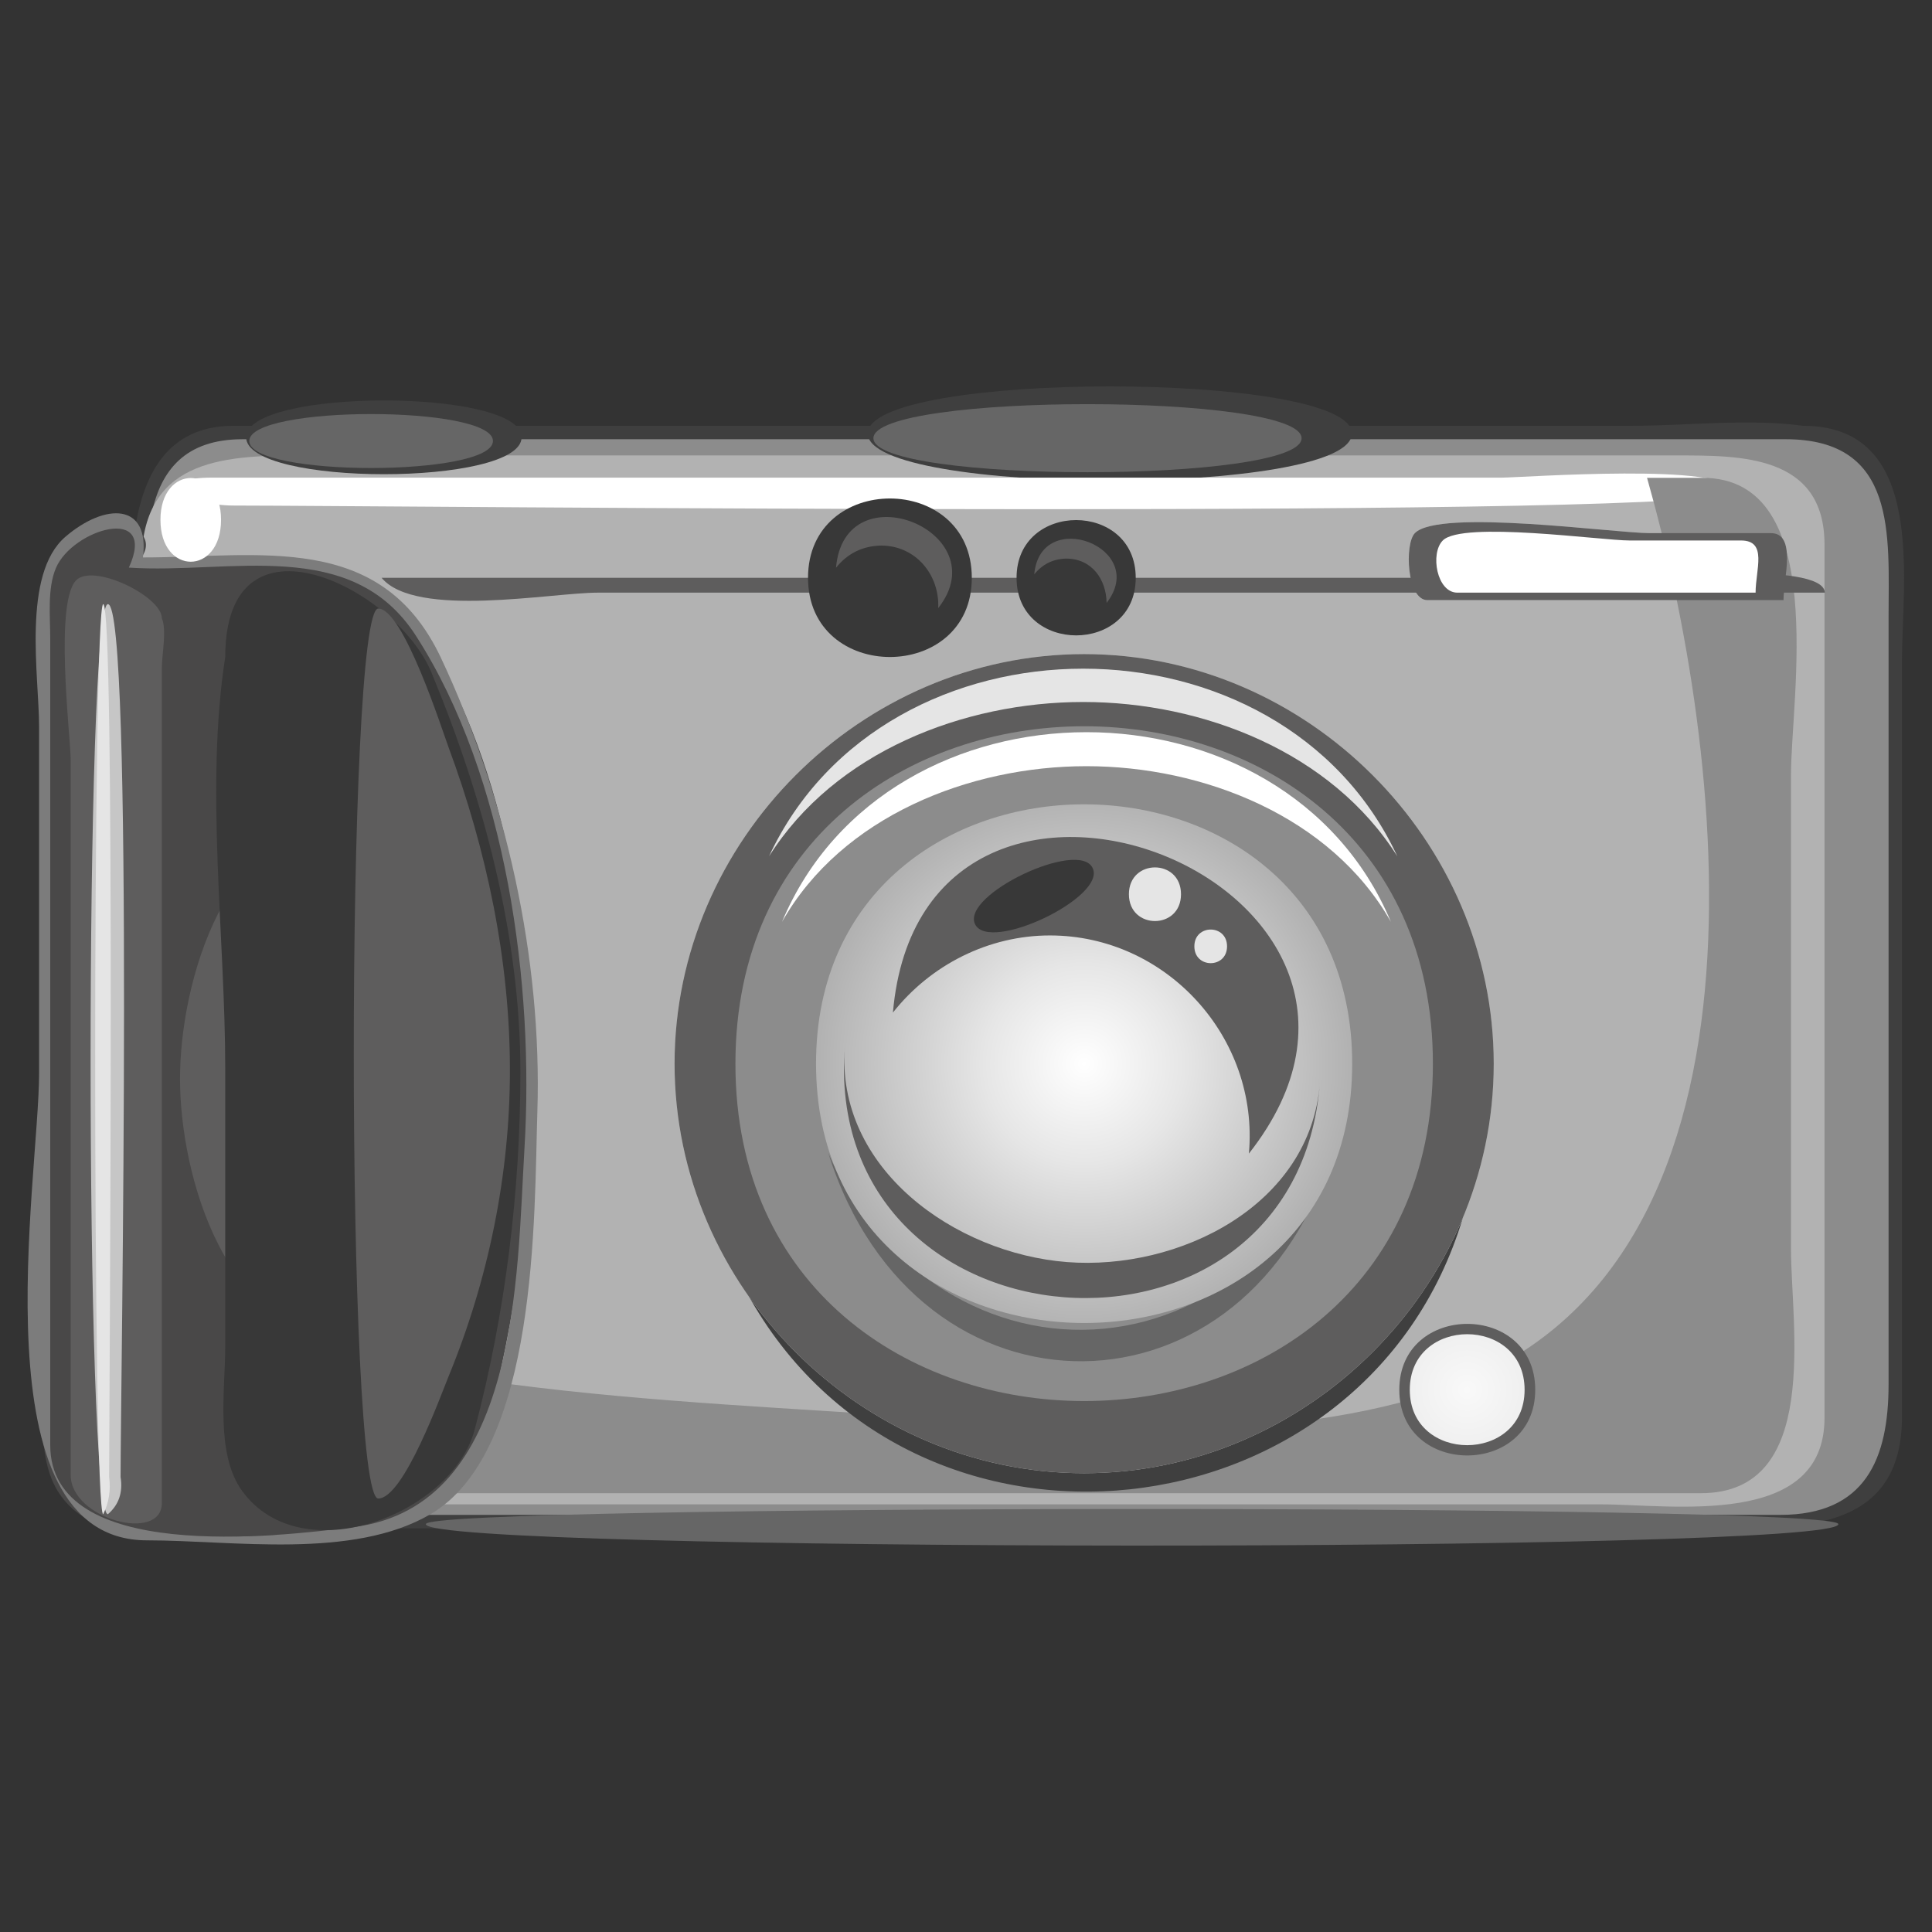 ﻿<?xml version="1.0" encoding="utf-8"?>
<!DOCTYPE svg PUBLIC "-//W3C//DTD SVG 1.1//EN" "http://www.w3.org/Graphics/SVG/1.1/DTD/svg11.dtd">
<svg xmlns="http://www.w3.org/2000/svg" xmlns:xlink="http://www.w3.org/1999/xlink" version="1.1" baseProfile="full" width="200" height="200" viewBox="0 0 200.00 200.00" enable-background="new 0 0 200.00 200.00" xml:space="preserve">
	<rect x="0" y="0" width="200.00" height="200.00" fill="#333333" stroke="none"/>
	<path fill="#8C8C8C" fill-opacity="1" stroke-linejoin="round" d="M 196.189,148.219C 196.189,159.725 181.723,157.526 174.222,157.526L 35.423,157.526C 27.983,157.526 14.645,159.421 14.645,148.157L 14.645,65.299C 14.645,56.919 12.944,44.784 25.121,44.784L 175.423,44.784C 181.592,44.784 191.133,43.131 194.888,49.389C 198.678,55.696 196.189,68.515 196.189,75.332L 196.189,148.219 Z "/>
	<path fill="#3F3F3F" fill-opacity="1" stroke-linejoin="round" d="M 24.181,44.078C 10.31,44.078 13.955,64.787 13.955,73.507L 13.955,125.09C 13.955,133 10.491,151.966 19.023,156.849C 24.845,160.182 35.673,158.212 41.923,158.212L 179.684,158.212C 187.981,158.212 196.893,157.665 196.893,146.637L 196.893,68.384C 196.893,60.057 199.48,44.078 186.66,44.078C 180.976,43.31 174.643,44.078 168.923,44.078L 24.181,44.078 Z M 15.344,148.219L 15.344,66.8C 15.344,58.675 13.075,45.468 25.121,45.468L 184.842,45.468C 196.444,45.468 195.504,55.446 195.504,63.868L 195.504,143.303C 195.504,151.005 193.118,156.82 184.295,156.82L 34.276,156.82C 27.5,156.82 15.344,158.509 15.344,148.219 Z "/>
	<path fill="#B2B2B2" fill-opacity="1" stroke-linejoin="round" d="M 188.873,146.775C 188.873,158.288 173.051,155.728 165.654,155.728L 30.031,155.728C 21.471,155.728 14.638,153.924 14.638,143.663L 14.638,58.42C 14.638,47.695 22.722,47.148 30.978,47.148L 173.489,47.148C 180.091,47.148 188.873,47.031 188.873,56.379L 188.873,81.556C 188.873,103.302 188.873,125.034 188.873,146.775 Z "/>
	<path fill="#E5E5E5" fill-opacity="1" stroke-linejoin="round" d="M 140.173,111.51C 140.173,127.02 129.083,143.109 112.424,143.109C 95.767,143.109 84.67,127.02 84.67,111.51C 84.67,96 95.76,79.895 112.424,79.895C 129.083,79.895 140.173,96 140.173,111.51 Z "/>
	<path fill="#3F3F3F" fill-opacity="1" stroke-linejoin="round" d="M 53.997,45.268C 53.997,50.364 25.48,50.364 25.48,45.268C 25.48,40.186 53.997,40.179 53.997,45.268 Z "/>
	<path fill="#666666" fill-opacity="1" stroke-linejoin="round" d="M 51.03,45.648C 51.03,49.382 25.806,49.382 25.806,45.648C 25.806,41.935 51.03,41.935 51.03,45.648 Z "/>
	<path fill="#3F3F3F" fill-opacity="1" stroke-linejoin="round" d="M 139.945,44.88C 139.945,51.38 89.835,51.38 89.835,44.88C 89.835,38.373 139.945,38.373 139.945,44.88 Z "/>
	<path fill="#666666" fill-opacity="1" stroke-linejoin="round" d="M 134.739,45.365C 134.739,50.06 90.416,50.053 90.416,45.365C 90.416,40.662 134.739,40.662 134.739,45.365 Z "/>
	<path fill="#C6C6C6" fill-opacity="1" stroke-linejoin="round" d="M 184.628,62.125L 147.772,62.125C 145.609,62.125 145.388,56.283 146.466,55.19C 148.976,52.632 167.127,55.19 170.784,55.19L 183.313,55.19C 186.03,55.19 184.628,59.926 184.628,62.125 Z "/>
	<path fill="#FFFFFF" fill-opacity="1" stroke-linejoin="round" d="M 179.261,50.89C 179.261,53.821 38.84,52.334 24.222,52.334C 19.049,52.334 15.359,49.444 21.982,49.444L 155.462,49.444C 157.536,49.444 179.261,47.833 179.261,50.89 Z "/>
	<path fill="#8C8C8C" fill-opacity="1" stroke-linejoin="round" d="M 176.247,49.465L 170.501,49.465C 178.411,77.345 185.588,131.596 149.404,143.856C 132.768,149.492 113.794,148.033 96.59,146.801C 68.544,144.783 36.765,144.465 11.167,131.907C 11.167,142.571 9.522,154.574 23.393,154.574L 176.087,154.574C 188.547,154.574 185.402,137.211 185.402,129.252L 185.402,80.256C 185.402,72.172 189.439,49.465 176.247,49.465 Z "/>
	<path fill="#5E5D5D" fill-opacity="1" stroke-linejoin="round" d="M 188.907,61.351L 61.887,61.351C 57.059,61.351 43.036,64.047 39.503,59.816L 166.775,59.816C 170.017,59.816 188.783,57.977 188.907,61.351 Z "/>
	<path fill="#5E5D5D" fill-opacity="1" stroke-linejoin="round" d="M 158.926,143.87C 158.926,152.928 144.855,152.942 144.855,143.87C 144.862,134.77 158.926,134.777 158.926,143.87 Z "/>
	<radialGradient id="SVGID_Fill1_" cx="151.883" cy="143.864" r="143.181" gradientUnits="userSpaceOnUse" gradientTransform="rotate(180 151.883 143.864)">
		<stop offset="0" stop-color="#F9F9F9" stop-opacity="1"/>
		<stop offset="1" stop-color="#141414" stop-opacity="1"/>
	</radialGradient>
	<path fill="url(#SVGID_Fill1_)" stroke-linejoin="round" d="M 157.826,143.87C 157.826,151.517 145.94,151.517 145.94,143.87C 145.94,136.202 157.826,136.194 157.826,143.87 Z "/>
	<path fill="#5E5D5D" fill-opacity="1" stroke-linejoin="round" d="M 184.628,62.125L 147.772,62.125C 145.609,62.125 145.388,56.283 146.466,55.19C 148.976,52.632 167.127,55.19 170.784,55.19L 183.313,55.19C 186.03,55.19 184.628,59.926 184.628,62.125 Z "/>
	<path fill="#FFFFFF" fill-opacity="1" stroke-linejoin="round" d="M 181.738,61.351L 150.863,61.351C 148.733,61.351 148.029,57.285 149.356,55.951C 151.374,53.911 165.792,55.951 168.697,55.951L 180.229,55.951C 183.003,55.951 181.738,58.958 181.738,61.351 Z "/>
	<path fill="#3F3F3F" fill-opacity="1" stroke-linejoin="round" d="M 116.547,150.12C 101.867,151.676 86.164,146.173 77.375,133.927C 94.356,164.773 141.341,159.691 151.438,126.052C 145.407,139.866 131.227,148.559 116.547,150.12 Z "/>
	<path fill="#C6C6C6" fill-opacity="1" stroke-linejoin="round" d="M 154.631,110.12C 154.631,133.228 135.326,152.506 112.231,152.506C 89.122,152.506 69.831,133.228 69.831,110.12C 69.831,87.011 89.122,67.713 112.231,67.713C 135.333,67.713 154.631,87.011 154.631,110.12 Z "/>
	<path fill="#5E5D5D" fill-opacity="1" stroke-linejoin="round" d="M 154.631,110.12C 154.631,133.228 135.326,152.506 112.231,152.506C 89.122,152.506 69.831,133.228 69.831,110.12C 69.831,87.011 89.122,67.713 112.231,67.713C 135.333,67.713 154.631,87.011 154.631,110.12 Z "/>
	<path fill="#8C8C8C" fill-opacity="1" stroke-linejoin="round" d="M 148.333,110.12C 148.333,156.675 76.131,156.675 76.131,110.12C 76.131,63.536 148.333,63.536 148.333,110.12 Z "/>
	<path fill="#E5E5E5" fill-opacity="1" stroke-linejoin="round" d="M 112.134,72.67C 124.505,72.67 137.836,77.835 144.653,88.65C 132.609,62.741 91.66,62.748 79.608,88.65C 86.426,77.835 99.757,72.67 112.134,72.67 Z "/>
	<path fill="#666666" fill-opacity="1" stroke-linejoin="round" d="M 112.1,137.66C 100.38,137.779 90.195,129.923 85.741,119.352C 94.863,148.378 129.573,148.012 138.098,118.805C 133.853,129.48 123.827,137.543 112.1,137.66 Z "/>
	<path fill="#FFFFFF" fill-opacity="1" stroke-linejoin="round" d="M 112.46,79.315C 124.546,79.315 137.788,84.494 143.984,95.426C 132.997,69.248 91.944,69.255 80.956,95.426C 87.159,84.494 100.38,79.315 112.46,79.315 Z "/>
	<radialGradient id="SVGID_Fill2_" cx="112.226" cy="110.112" r="82.067" gradientUnits="userSpaceOnUse" gradientTransform="rotate(180 112.226 110.112)">
		<stop offset="0" stop-color="#FFFFFF" stop-opacity="1"/>
		<stop offset="0.126" stop-color="#E6E6E6" stop-opacity="1"/>
		<stop offset="0.395" stop-color="#A3A3A3" stop-opacity="1"/>
		<stop offset="0.782" stop-color="#3D3D3D" stop-opacity="1"/>
		<stop offset="1" stop-color="#000000" stop-opacity="1"/>
	</radialGradient>
	<path fill="url(#SVGID_Fill2_)" stroke-linejoin="round" d="M 139.98,110.106C 139.98,145.909 84.475,145.904 84.475,110.106C 84.475,74.316 139.98,74.316 139.98,110.106 Z "/>
	<path fill="#5E5D5D" fill-opacity="1" stroke-linejoin="round" d="M 108.684,96.837C 120.792,96.837 130.368,107.451 129.283,119.421C 151.305,91.458 95.512,69.738 92.434,104.822C 96.343,99.866 102.35,96.837 108.684,96.837 Z "/>
	<path fill="#5E5D5D" fill-opacity="1" stroke-linejoin="round" d="M 110.454,130.649C 98.922,129.751 86.46,121.024 87.456,108.26C 84.953,140.427 134.137,144.236 136.64,112.083C 135.657,124.848 121.981,131.548 110.454,130.649 Z "/>
	<path fill="#383838" fill-opacity="1" stroke-linejoin="round" d="M 113.109,89.859C 114.575,92.874 102.379,98.703 100.932,95.662C 99.509,92.612 111.684,86.838 113.109,89.859 Z "/>
	<path fill="#E5E5E5" fill-opacity="1" stroke-linejoin="round" d="M 127.023,97.963C 127.023,100.287 123.64,100.287 123.64,97.963C 123.64,95.648 127.023,95.648 127.023,97.963 Z "/>
	<path fill="#E5E5E5" fill-opacity="1" stroke-linejoin="round" d="M 122.257,92.571C 122.257,96.276 116.864,96.269 116.864,92.571C 116.864,88.872 122.257,88.865 122.257,92.571 Z "/>
	<path fill="#383838" fill-opacity="1" stroke-linejoin="round" d="M 100.601,59.816C 100.601,70.742 83.647,70.747 83.647,59.816C 83.647,48.863 100.601,48.87 100.601,59.816 Z "/>
	<path fill="#383838" fill-opacity="1" stroke-linejoin="round" d="M 117.57,59.816C 117.57,67.761 105.234,67.761 105.234,59.816C 105.234,51.844 117.57,51.851 117.57,59.816 Z "/>
	<path fill="#5E5D5D" fill-opacity="1" stroke-linejoin="round" d="M 91.211,56.476C 94.813,56.476 97.282,59.526 97.123,62.955C 103.359,55.037 87.416,48.566 86.543,58.772C 87.74,57.285 89.296,56.517 91.211,56.476 Z "/>
	<path fill="#5E5D5D" fill-opacity="1" stroke-linejoin="round" d="M 110.364,57.825C 113.04,57.825 114.52,59.988 114.555,62.415C 119.014,56.676 107.689,52.382 107.066,59.457C 107.91,58.406 109.017,57.859 110.364,57.825 Z "/>
	<path fill="#494848" fill-opacity="1" stroke-linejoin="round" d="M 55.116,111.075C 55.116,123.63 53.486,136.492 50.172,148.628C 47.593,158.038 37.574,158.875 29.456,158.875C 22.639,158.875 10.158,161.302 5.925,154.269C 3.548,150.329 4.619,143.684 4.619,139.34L 4.619,64.311C 4.619,62.707 4.509,60.971 4.959,59.415C 5.747,56.712 8.021,54.887 10.698,54.242C 13.18,53.655 16.858,55.515 14.169,58.282C 23.329,58.282 35.825,55.556 42.227,63.661C 51.652,75.596 55.116,96.574 55.116,111.075 Z "/>
	<path fill="#7C7C7C" fill-opacity="1" stroke-linejoin="round" d="M 6.784,55.556C 2.24,59.436 4.046,70.022 4.046,75.222L 4.046,111.136C 4.046,122.019 -2.523,159.456 15.219,159.456C 24.126,159.456 36.474,161.467 44.552,156.758C 55.753,150.225 55.289,125.692 55.629,115.05C 56.127,99.243 52.379,82.393 45.623,68.051C 39.406,54.942 26.905,57.706 14.797,57.706C 15.523,52.03 10.891,52.037 6.784,55.556 Z M 5.2,149.589L 5.2,66.06C 5.2,63.806 4.888,60.923 5.787,58.806C 7.517,54.727 16.36,52.156 13.339,58.758C 23.793,59.462 36.391,55.453 43.058,65.817C 52.482,80.463 55.311,102.017 54.294,118.859C 53.505,132.033 53.776,155.901 36.627,158.079C 28.551,159.109 5.2,161.821 5.2,149.589 Z "/>
	<path fill="#5E5D5D" fill-opacity="1" stroke-linejoin="round" d="M 16.755,155.59C 16.755,159.725 7.317,157.284 7.317,152.687L 7.317,78.644C 7.317,76.343 5.518,61.746 8.05,59.926C 10.089,58.468 16.755,61.808 16.755,64.007C 17.279,65.196 16.755,67.816 16.755,69.082L 16.755,155.59 Z "/>
	<path fill="#FFFFFF" fill-opacity="1" stroke-linejoin="round" d="M 22.882,53.814C 22.882,59.595 16.61,59.595 16.61,53.814C 16.61,48.04 22.882,48.04 22.882,53.814 Z "/>
	<path fill="#C6C6C6" fill-opacity="1" stroke-linejoin="round" d="M 12.482,152.901C 12.737,154.491 12.302,155.778 11.167,156.751C 8.782,156.751 8.782,62.541 11.167,62.541C 13.872,62.541 12.482,144.374 12.482,152.901 Z "/>
	<path fill="#E5E5E5" fill-opacity="1" stroke-linejoin="round" d="M 11.3,152.901C 11.478,154.269 11.278,155.556 10.684,156.751C 9.577,156.751 9.577,62.541 10.684,62.541C 11.949,62.541 11.3,144.672 11.3,152.901 Z "/>
	<path fill="#5E5D5D" fill-opacity="1" stroke-linejoin="round" d="M 53.574,111.676C 53.574,121.715 48.797,138.483 36.108,138.483C 23.413,138.483 18.635,121.715 18.635,111.676C 18.635,101.636 23.413,84.875 36.108,84.875C 48.797,84.875 53.574,101.643 53.574,111.676 Z "/>
	<path fill="#383838" fill-opacity="1" stroke-linejoin="round" d="M 53.871,110.943C 53.871,123.334 52.316,136.002 49.142,147.984C 46.812,156.772 31.219,162.782 25.073,154.353C 22.266,150.508 23.317,143.842 23.317,139.39L 23.317,110.646C 23.317,97.004 21.214,81.52 23.317,68.011C 23.317,51.954 41.045,60.916 44.654,69.6C 50.034,82.538 53.871,96.878 53.871,110.943 Z "/>
	<path fill="#5E5D5D" fill-opacity="1" stroke-linejoin="round" d="M 52.786,110.784C 52.786,121.626 50.553,132.481 46.432,142.495C 45.713,144.222 41.799,155.126 39.158,155.126C 35.777,155.126 35.777,62.998 39.158,62.998C 41.758,62.998 45.789,75.629 46.432,77.352C 50.381,88.013 52.786,99.395 52.786,110.784 Z "/>
	<path fill="#666666" fill-opacity="1" stroke-linejoin="round" d="M 190.305,157.776C 190.305,155.652 44.081,155.728 44.081,157.776C 44.081,160.679 190.305,160.803 190.305,157.776 Z "/>
</svg>
